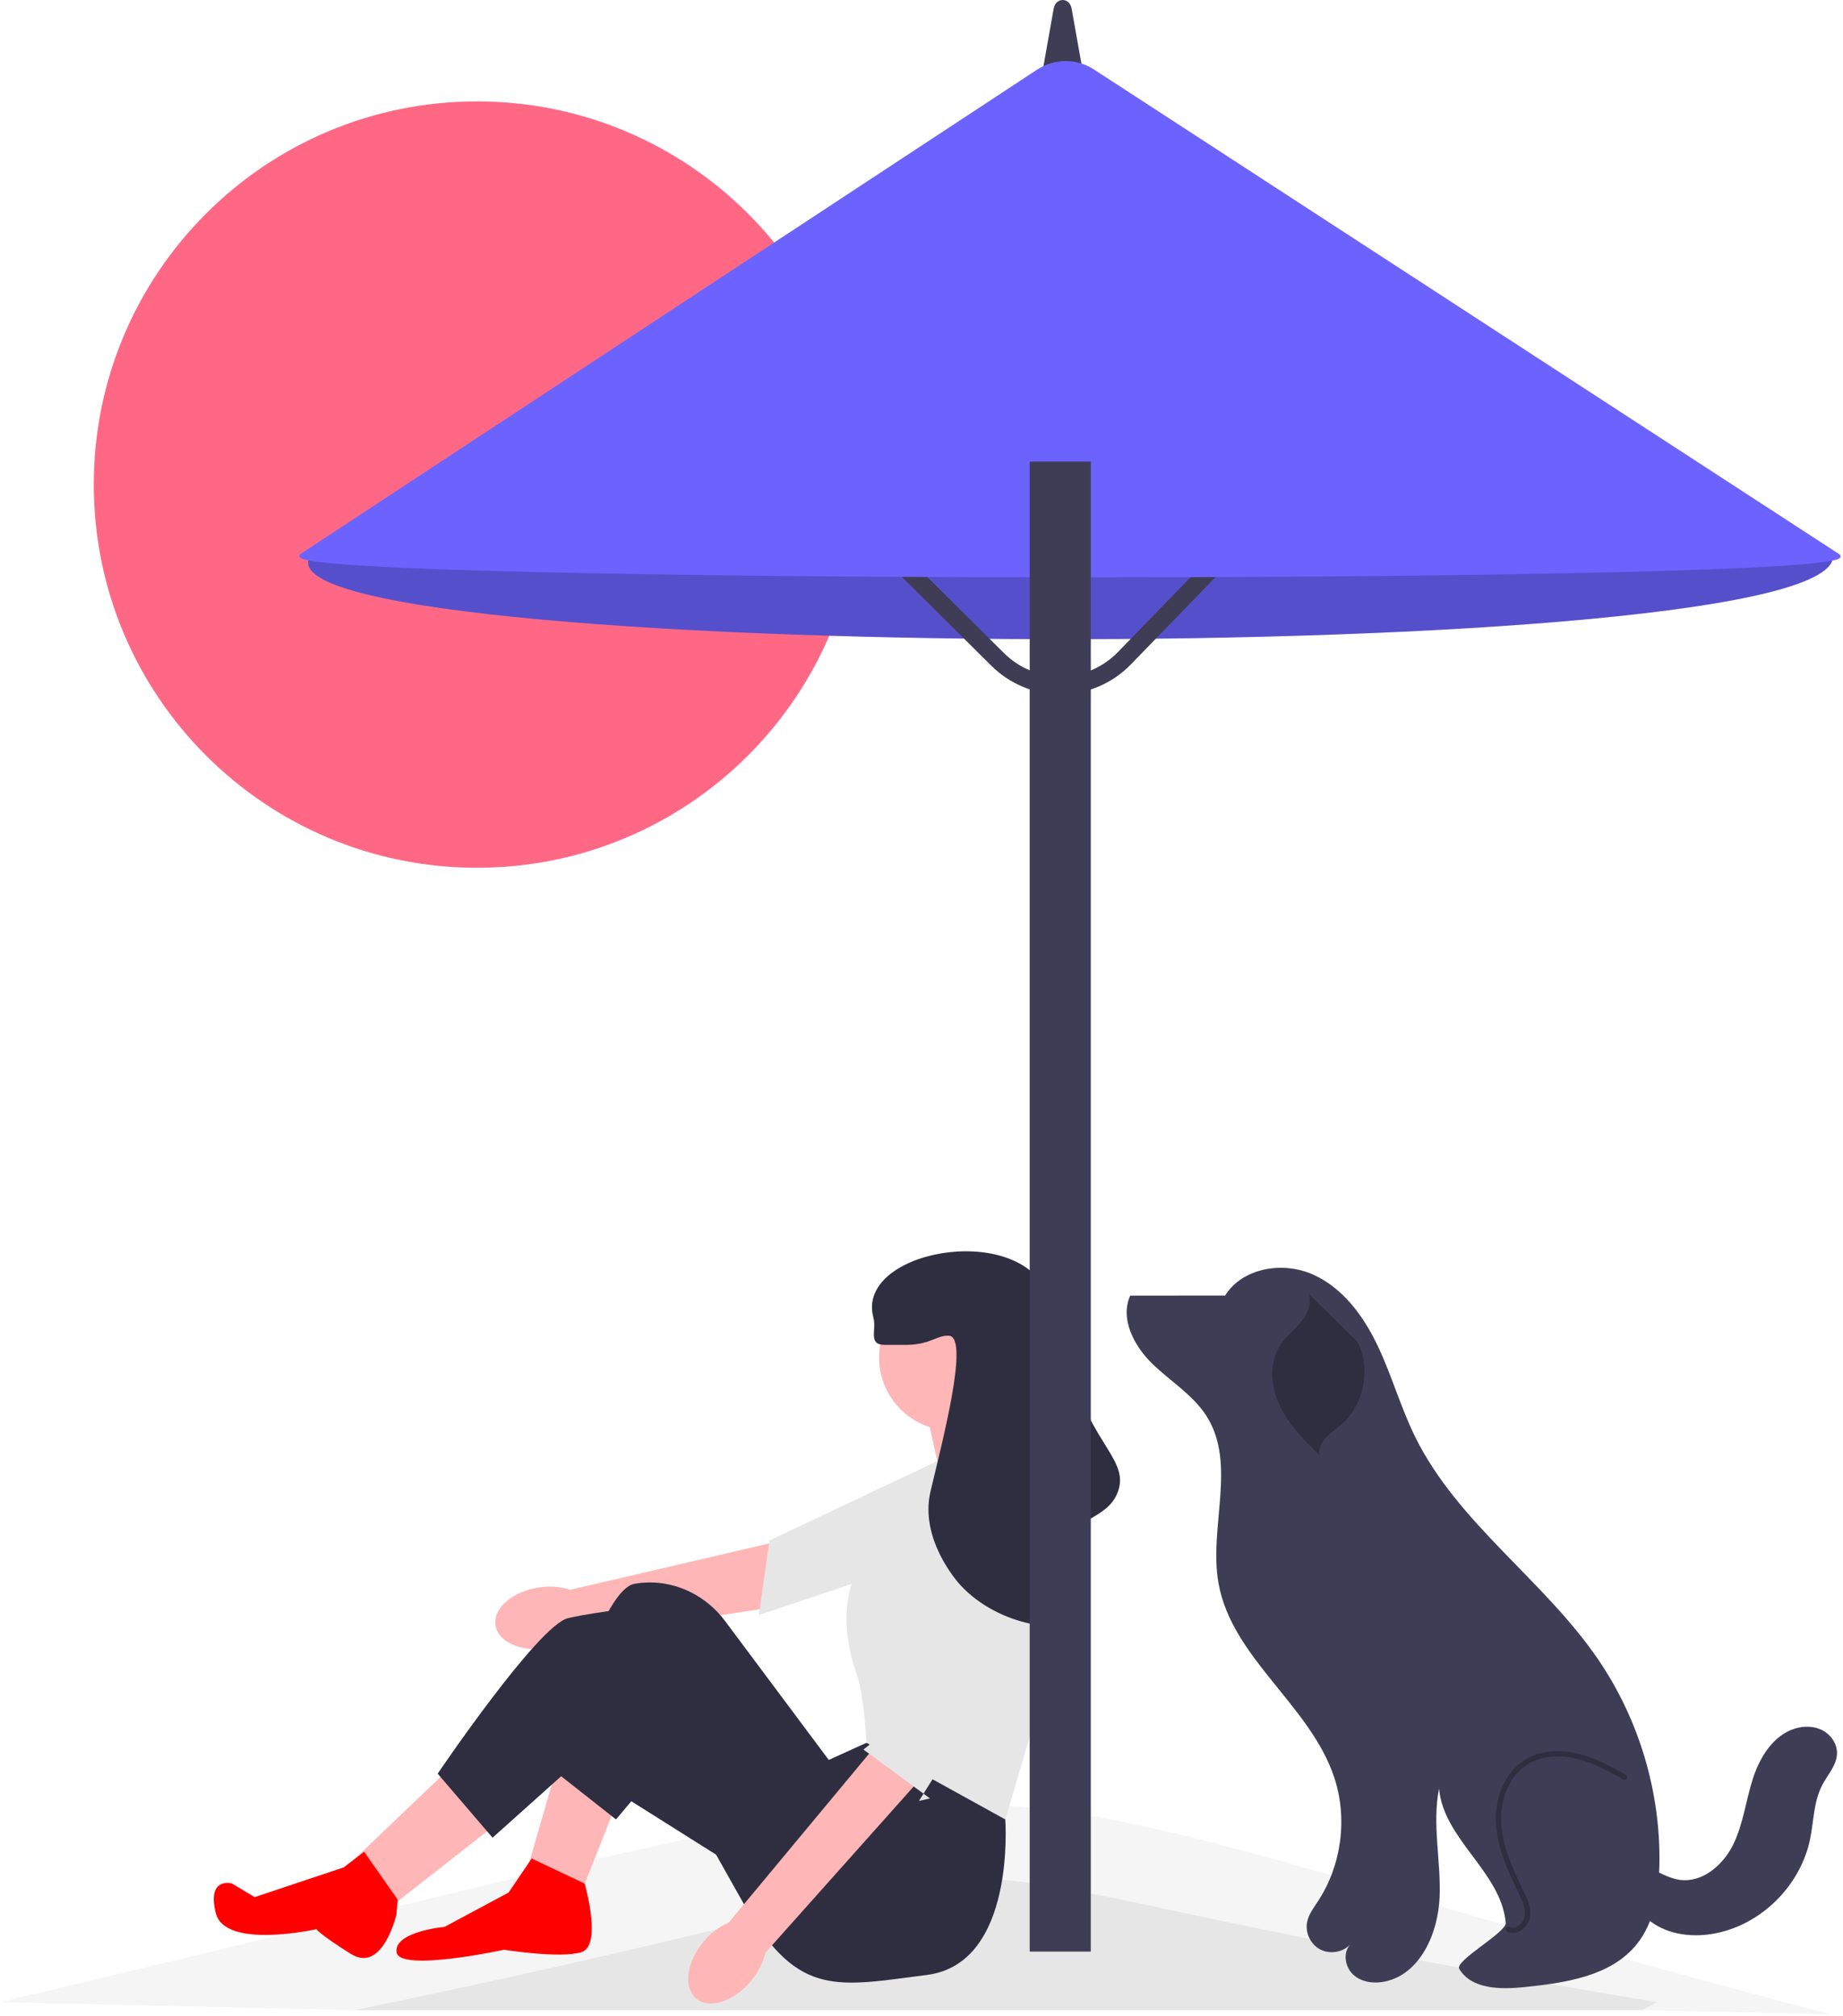 <svg width="692" height="757" viewBox="0 0 692 757" fill="none" xmlns="http://www.w3.org/2000/svg">
<g id="beachday" clip-path="url(#clip0_1_2)">
<path id="sun" d="M179.108 325.863C258.577 325.863 323 261.44 323 181.971C323 102.501 258.577 38.079 179.108 38.079C99.639 38.079 35.216 102.501 35.216 181.971C35.216 261.44 99.639 325.863 179.108 325.863Z" fill="#FF6884"/>
<path id="Vector" d="M394.08 55.602L116.931 208.265C84.915 249.312 693.253 251.85 688.232 208.416L419.482 55.753C411.833 51.407 401.802 51.348 394.08 55.602V55.602Z" fill="#6C63FF"/>
<path id="Vector_2" opacity="0.2" d="M394.08 55.602L116.931 208.265C84.915 249.312 693.253 251.85 688.232 208.416L419.482 55.753C411.833 51.407 401.802 51.348 394.08 55.602V55.602Z" fill="black"/>
<path id="Vector_3" opacity="0.8" d="M687.083 756.357L616.584 754.855H133.164L0 751.85C441.478 647.513 305.737 656.496 687.083 756.357Z" fill="#F2F2F2"/>
<path id="Vector_4" d="M622.18 751.85L616.584 754.855H133.164C463.619 686.642 265.5 692.648 622.18 751.85Z" fill="#E6E6E6"/>
<path id="Vector_5" d="M388.597 42.857H409.403L402.387 3.31C401.953 0.866 400.292 0 399 0C397.708 0 396.047 0.866 395.613 3.31L388.597 42.857Z" fill="#3F3D56"/>
<path id="Vector_6" d="M398.16 260.688C388.373 260.688 379.172 256.898 372.217 249.993L314.32 192.512L319.05 187.747L376.946 245.228C382.703 250.944 390.303 254.064 398.454 253.973C406.566 253.896 414.143 250.647 419.792 244.825L475.116 187.792L479.935 192.467L424.611 249.5C417.703 256.621 408.436 260.593 398.517 260.687C398.398 260.688 398.278 260.688 398.16 260.688V260.688V260.688Z" fill="#3F3D56"/>
<path id="umbrella" d="M406.182 216.805C377.693 216.805 348.98 216.707 321.111 216.51C262.065 216.09 211.653 215.261 175.326 214.11C113.407 212.15 112.748 209.923 112.466 208.973C112.401 208.753 112.379 208.326 112.962 207.942L389.351 26.184C395.996 21.802 404.549 21.861 411.137 26.34L690.567 208.092C691.15 208.487 691.121 208.915 691.053 209.135C690.704 210.252 689.646 213.651 566.955 215.648C520.274 216.408 463.699 216.805 406.182 216.805V216.805Z" fill="#6C63FF"/>
<g id="dog">
<path id="Vector_7" d="M459.394 486.494L424.365 486.533C420.443 495.25 425.802 505.445 432.656 512.109C439.509 518.772 448.101 523.885 453.161 531.994C464.39 549.989 453.809 573.653 457.518 594.537C462.512 622.659 491.994 640.357 500.972 667.47C506.05 682.809 503.742 700.414 494.88 713.924C493.244 716.418 491.355 718.88 490.783 721.808C490.005 725.788 492.1 730.16 495.69 732.047C499.281 733.934 504.069 733.181 506.907 730.283C504.136 733.432 505.044 738.748 508.155 741.563C511.266 744.377 515.9 744.976 520.004 744.11C533.305 741.301 540.001 725.937 540.539 712.353C541.077 698.77 537.668 685.007 540.328 671.676C542.024 690.808 563.671 702.959 565.368 722.091C565.682 725.637 546.088 736.301 547.911 739.358C552.521 747.086 563.507 747.112 572.457 746.186C587.866 744.592 604.979 742.109 614.644 730.003C621.156 721.847 622.843 710.87 623.057 700.435C623.617 673.193 615.501 645.838 600.176 623.309C579.78 593.324 547.355 572.072 531.344 539.534C525.902 528.475 522.572 516.484 517.277 505.354C511.983 494.224 504.194 483.574 492.926 478.58C481.658 473.585 466.488 476.048 459.986 486.519" fill="#3F3D56"/>
<path id="Vector_8" d="M568.011 725.878C567.314 725.878 566.631 725.729 565.988 725.429C565.487 725.196 565.27 724.601 565.504 724.1C565.737 723.6 566.331 723.382 566.832 723.616C567.936 724.129 568.998 723.793 569.695 723.419C571.125 722.652 572.245 721.082 572.483 719.51C572.943 716.475 571.421 713.373 570.079 710.636C566.164 702.657 562.294 694.111 561.713 685.081C561.058 674.899 565.261 665.414 572.421 660.918C577.744 657.576 584.78 656.702 592.235 658.454C598.621 659.956 604.505 663.106 610.471 666.477C610.952 666.748 611.122 667.358 610.85 667.839C610.578 668.32 609.969 668.49 609.487 668.218C603.429 664.795 597.915 661.844 591.777 660.401C584.847 658.771 578.35 659.557 573.485 662.611C566.937 666.723 563.1 675.492 563.709 684.952C564.266 693.617 568.048 701.956 571.874 709.755C573.273 712.607 575.014 716.155 574.46 719.81C574.128 722.007 572.628 724.115 570.64 725.182C569.777 725.645 568.883 725.878 568.011 725.878V725.878Z" fill="#2F2E41"/>
<path id="ear&#39;s dog" d="M509.734 503.898C514.875 514.099 512.163 527.647 503.49 535.081C501.628 536.678 499.531 538.014 497.866 539.816C496.201 541.617 494.979 544.056 495.399 546.473C489.717 540.837 483.924 535.046 480.488 527.819C477.052 520.591 476.381 511.519 480.853 504.882C482.987 501.716 486.097 499.342 488.518 496.39C490.939 493.438 492.686 489.419 491.377 485.832" fill="#2F2E41"/>
<path id="tail" d="M611.905 699.811C609.188 708.119 613.661 717.679 621.001 722.425C628.34 727.172 637.825 727.664 646.298 725.516C662.682 721.363 676.138 707.335 679.606 690.793C681.048 683.912 680.947 676.539 684.212 670.313C686.264 666.401 689.651 662.865 689.749 658.448C689.829 654.859 687.499 651.451 684.32 649.781C681.141 648.112 677.269 648.053 673.847 649.141C665.691 651.732 660.685 659.992 658.09 668.148C655.495 676.303 654.527 685.023 650.755 692.705C646.983 700.387 639.187 707.095 630.71 705.923C623.379 704.91 617.173 698.3 609.827 699.2" fill="#3F3D56"/>
</g>
<g id="person">
<path id="uuid-54f431d9-8f52-4369-9c0b-5619dfe5d050-225" d="M202.232 596.143C192.315 597.663 185.061 604.012 186.03 610.323C186.998 616.634 195.821 620.516 205.741 618.994C209.712 618.441 213.493 616.944 216.767 614.63L288.504 603.822L291.208 579.04L214.063 597.003C210.244 595.776 206.188 595.481 202.232 596.143H202.232V596.143Z" fill="#FFB6B6"/>
<path id="Vector_9" d="M382.945 544.472L366.684 578.978L284.939 606.496L288.922 578.451L364.357 542.804L382.945 544.472Z" fill="#E6E6E6"/>
<path id="Vector_10" d="M232.175 675.49L217.576 712.417L198.683 699.535L209.847 660.891L232.175 675.49Z" fill="#FFB6B6"/>
<path id="Vector_11" d="M171.203 661.75L132.559 698.676L148.016 714.993L187.52 684.077L171.203 661.75Z" fill="#FFB6B6"/>
<path id="Vector_12" d="M390.188 541.523L389.758 538.517L379.883 519.195L347.25 527.782L353.261 554.404L390.188 541.523Z" fill="#FFB6B6"/>
<path id="Vector_13" d="M376.448 670.337L377.451 683.236C377.451 683.236 381.6 737.321 348.108 741.615C314.617 745.909 300.018 750.202 280.266 716.711L249.35 661.75L231.293 683.236L207.271 664.326C207.271 664.326 224.446 597.342 238.187 594.766C239.904 594.444 241.622 594.283 243.312 594.248C254.687 594.011 265.41 599.575 272.216 608.692L311.182 660.891L325.351 654.45L376.448 670.337V670.337V670.337Z" fill="#2F2E41"/>
<path id="socks" d="M190.955 710.699L199.632 697.895L219.547 707.349C219.547 707.349 226.164 730.451 218.435 733.027C210.706 735.603 189.237 732.168 189.237 732.168C189.237 732.168 149.734 740.756 148.875 733.027C148.016 725.298 166.909 723.581 166.909 723.581L190.955 710.699L190.955 710.699L190.955 710.699V710.699Z" fill="#FF0000"/>
<path id="Vector_14" d="M275.113 700.394L215.429 662.788L184.943 690.089L164.333 666.043C164.333 666.043 202.119 610.224 213.282 607.648C224.446 605.071 242.48 603.354 242.48 603.354L297.441 654.021L275.113 700.394V700.394L275.113 700.394V700.394Z" fill="#2F2E41"/>
<path id="socks_2" d="M136.72 695.38L149.341 713.384L148.847 718.939C148.847 718.939 143.723 741.256 131.7 733.707C119.677 726.157 118.818 724.439 118.818 724.439C118.818 724.439 84.468 732.168 81.033 718.428C77.598 704.688 87.044 707.264 87.044 707.264L95.622 712.417L129.057 701.24L136.72 695.38V695.38V695.38Z" fill="#FF0000"/>
<path id="face" d="M357.555 537.229C372.732 537.229 385.035 524.925 385.035 509.748C385.035 494.571 372.732 482.268 357.555 482.268C342.378 482.268 330.074 494.571 330.074 509.748C330.074 524.925 342.378 537.229 357.555 537.229Z" fill="#FFB6B6"/>
<path id="Vector_15" d="M351.114 548.822L390.617 536.8C390.617 536.8 406.075 572.868 403.499 589.184C400.922 605.501 377.451 683.236 377.451 683.236L325.351 654.45C325.351 654.45 324.492 637.275 321.916 629.546C319.34 621.817 311.182 598.201 329.216 578.45C347.25 558.698 351.114 548.822 351.114 548.822L351.114 548.822V548.822Z" fill="#E6E6E6"/>
<g id="Group">
<path id="uuid-b26c39a4-6f50-479a-8ec8-74191e458edf-226" d="M264.17 729.147C257.741 736.849 256.504 746.409 261.407 750.5C266.309 754.59 275.493 751.662 281.923 743.956C284.534 740.914 286.378 737.29 287.301 733.388L348.158 665.149L329.299 654.955L273.609 721.963C269.934 723.569 266.698 726.033 264.17 729.147L264.17 729.147V729.147V729.147Z" fill="#FFB6B6"/>
<path id="Vector_16" d="M381.415 566.148L390.752 603.132L345.053 676.284L349.177 675.343L324.202 656.994L330.329 652.085L365.992 576.657L381.415 566.148Z" fill="#E6E6E6"/>
</g>
<path id="hair" d="M332.221 505.025C339.269 505.008 339.669 505.055 340.809 505.025C349.55 504.795 351.836 501.356 356.267 501.59C364.175 502.009 353.737 541.657 349.396 559.986C345.139 577.963 359.527 594.071 360.56 595.195C375.164 611.077 400.815 613.982 405.216 607.218C408.779 601.744 396.153 593.42 399.205 581.455C402.188 569.759 415.964 571.005 419.815 559.986C423.848 548.447 410.295 542.627 401.781 514.472C396.891 498.302 397.756 495.289 393.193 485.274C380.997 458.504 321.216 469.902 327.927 494.72C329.226 499.521 325.771 505.041 332.221 505.025V505.025V505.025Z" fill="#2F2E41"/>
</g>
<path id="Vector_17" d="M409.564 173.344H386.624V732.858H409.564V173.344Z" fill="#3F3D56"/>
</g>
<defs>
<clipPath id="clip0_1_2">
<rect width="691.088" height="756.357" fill="white"/>
</clipPath>
</defs>
</svg>
